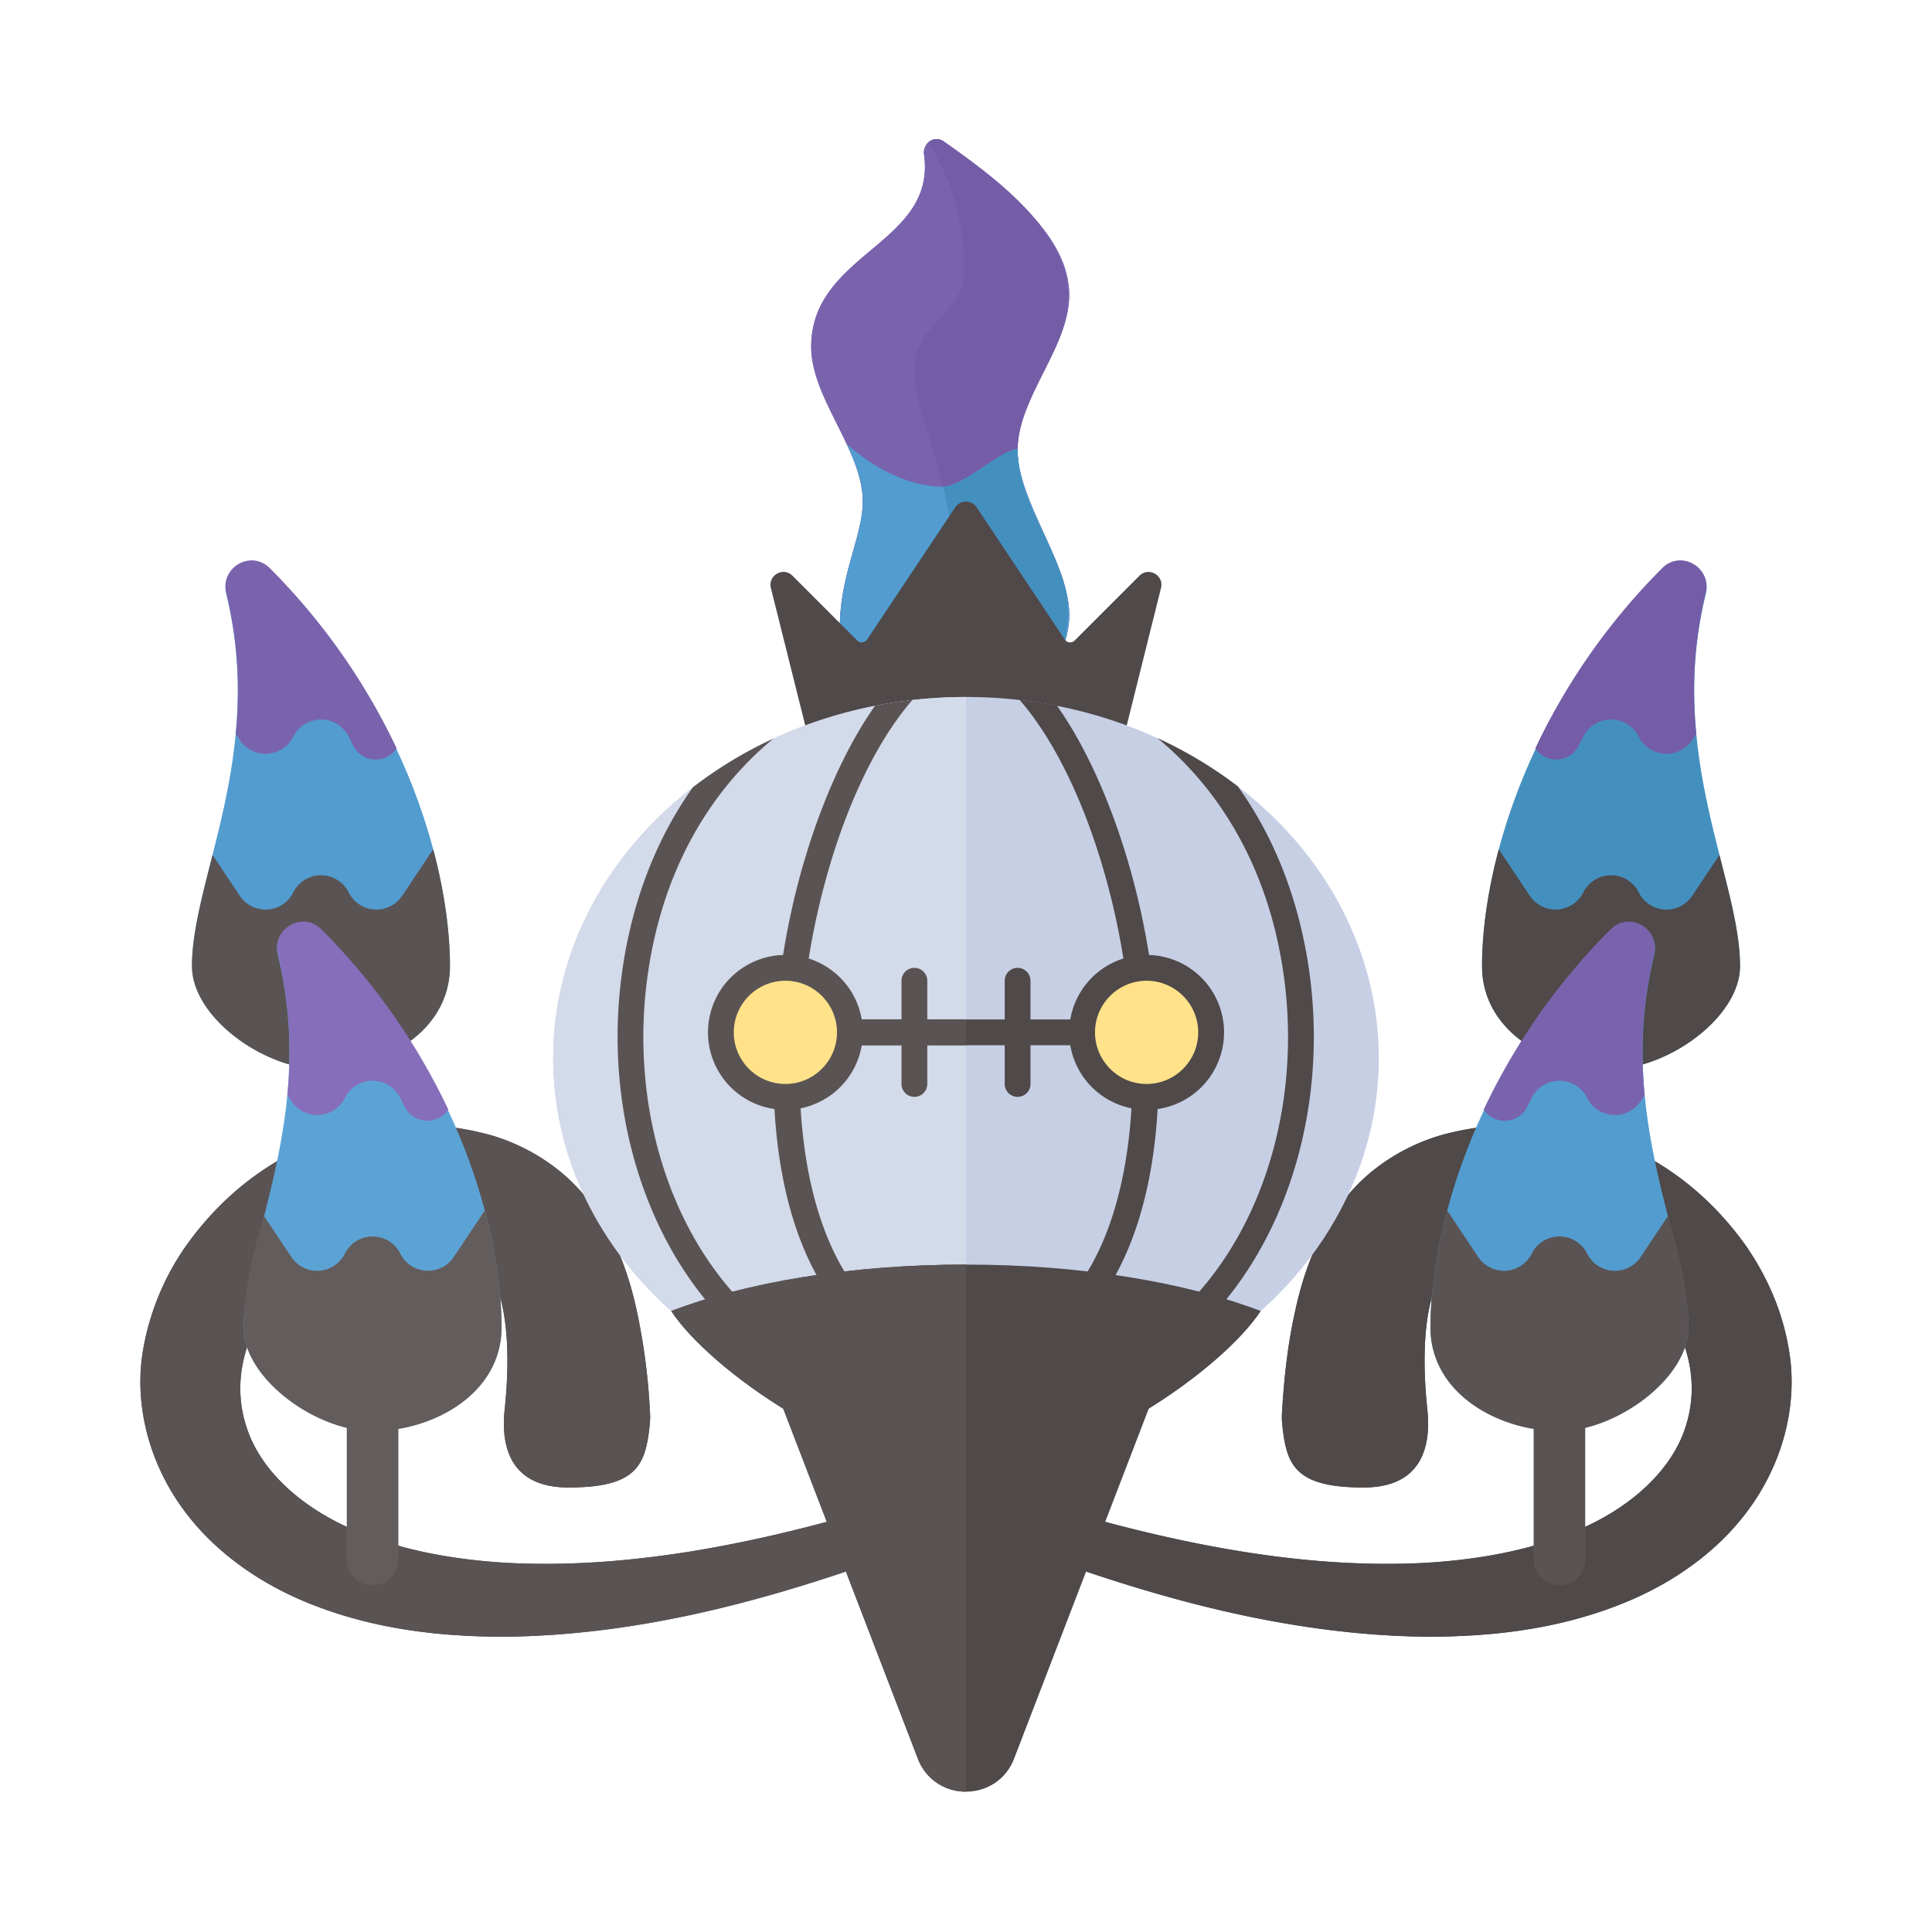 <svg xmlns="http://www.w3.org/2000/svg" width="100%" height="100%" viewBox="-2.72 -2.72 37.44 37.44"><path fill="#4F4949" d="M13.813 26.631c-2.205.625-4.488 1.051-6.703.936-1.098-.065-2.185-.265-3.112-.7-.925-.425-1.672-1.109-1.935-1.915-.27-.799-.1-1.646.438-2.412.53-.745 1.389-1.318 2.201-1.4l.3-.012.358.039c.229.038.448.085.634.159.381.145.616.34.775.62.351.545.403 1.588.291 2.647-.082.776.149 1.513 1.236 1.513 1.335 0 1.493-.439 1.575-1.215.008-.077.01-.153.006-.228l-.003-.045a12.152 12.152 0 00-.262-1.974c-.151-.682-.409-1.433-.935-2.103-.515-.682-1.325-1.14-2.065-1.309a5.338 5.338 0 00-1.086-.148 7.435 7.435 0 00-1.089.047c-1.512.255-2.72 1.13-3.54 2.275a4.976 4.976 0 00-.838 1.999c-.138.752-.025 1.534.263 2.223.587 1.406 1.822 2.288 3.03 2.756 1.229.48 2.497.615 3.725.614 2.466-.029 4.809-.635 7.043-1.417a.5.5 0 00-.3-.953l-.007.003z"/><path fill="#5A5353" d="M13.813 26.631c-2.205.625-4.488 1.051-6.703.936-1.098-.065-2.185-.265-3.112-.7-.925-.425-1.672-1.109-1.935-1.915-.27-.799-.1-1.646.438-2.412.53-.745 1.389-1.318 2.201-1.4l.3-.012.358.039c.229.038.448.085.634.159.381.145.616.34.775.62.351.545.403 1.588.291 2.647-.082.776.149 1.513 1.236 1.513 1.335 0 1.493-.439 1.575-1.215.008-.077.01-.153.006-.228l-.003-.045a12.152 12.152 0 00-.262-1.974c-.151-.682-.409-1.433-.935-2.103-.515-.682-1.325-1.14-2.065-1.309a5.338 5.338 0 00-1.086-.148 7.435 7.435 0 00-1.089.047c-1.512.255-2.72 1.13-3.54 2.275a4.976 4.976 0 00-.838 1.999c-.138.752-.025 1.534.263 2.223.587 1.406 1.822 2.288 3.03 2.756 1.229.48 2.497.615 3.725.614 2.466-.029 4.809-.635 7.043-1.417a.5.5 0 00-.3-.953l-.007.003z"/><path fill="#529CCF" d="M1.664 8.79c-.123-.503.48-.847.844-.48C5.26 11.08 6 14.28 6 16c0 1.291-1.325 2-2.5 2C2.408 18 1 17 1 16c0-1.69 1.427-4.093.664-7.21z"/><path fill="#5A5353" d="M2.963 14.574a.6.6 0 011.074 0 .601.601 0 001.037.065l.601-.901C5.91 14.618 6 15.399 6 16c0 1.291-1.325 2-2.5 2C2.408 18 1 17 1 16c0-.621.193-1.338.399-2.152l.527.791a.6.6 0 001.037-.065z"/><path fill="#7A63AD" d="M4.125 11.731l-.087-.175a.6.6 0 00-1.074 0 .601.601 0 01-1.037.065l-.079-.119a8.07 8.07 0 00-.182-2.73c-.123-.498.481-.845.842-.482a12.487 12.487 0 012.459 3.493.488.488 0 01-.842-.052z"/><path fill="#4F4949" d="M4 20.5H3v-3h1z"/><path fill="#635C5C" d="M4.5 28a.5.5 0 00.5-.5v-3a.5.5 0 00-1 0v3a.5.5 0 00.5.5z"/><path fill="#5CA3D5" d="M2.664 15.79c-.123-.503.48-.847.844-.48C6.26 18.08 7 21.28 7 23c0 1.291-1.325 2-2.5 2C3.408 25 2 24 2 23c0-1.69 1.427-4.093.664-7.21z"/><path fill="#635C5C" d="M3.963 21.574a.6.6 0 011.074 0 .601.601 0 001.037.065l.601-.901C6.91 21.618 7 22.399 7 23c0 1.291-1.325 2.015-2.5 2.015C3.408 25.015 2 24 2 23c0-.621.159-1.386.399-2.152l.527.791a.6.6 0 001.037-.065z"/><path fill="#866EBA" d="M5.125 18.731l-.087-.175a.6.6 0 00-1.074 0 .601.601 0 01-1.037.065l-.079-.119a8.07 8.07 0 00-.182-2.73c-.122-.498.481-.845.843-.482a12.487 12.487 0 012.459 3.493.49.49 0 01-.843-.052z"/><path fill="#7A63AD" d="M14.163 11.194a.265.265 0 01-.235-.151C13.05 9.133 14 7.975 14 7c0-1-1-2-1-3 0-1.824 2.43-1.985 2.187-3.724-.031-.22.198-.383.38-.255C17.23 1.191 18 2.08 18 3c0 1-1 2-1 3s1 2.194 1 3.194c0 .828-.686 1.656-.921 1.916a.252.252 0 01-.187.084h-2.729z"/><path fill="#7A63AD" d="M14.163 11.194a.265.265 0 01-.235-.151C13.05 9.133 14 7.975 14 7c0-1-1-2-1-3 0-1.824 2.43-1.985 2.187-3.724-.031-.22.198-.383.38-.255C17.23 1.191 18 2.08 18 3c0 1-1 2-1 3s1 2.194 1 3.194c0 .828-.686 1.656-.921 1.916a.252.252 0 01-.187.084h-2.729z"/><path fill="#745DA6" d="M17.973 3.001c-.017-.555-.282-1.069-.681-1.532C16.808.908 16.172.44 15.566.02a.231.231 0 00-.295.019c.533.87.691 1.645.691 2.513 0 .812-.962.948-.962 1.948s1.112 2.524.999 6.691c.017.035.467.002.513.002.314.001.461.024.684-.22.61-.666.961-1.573.683-2.455C17.618 7.689 17 6.896 17 6c0-.829.587-1.532.856-2.283.088-.246.124-.484.117-.716z"/><path fill="#529CCF" d="M15.546 6.712c-.592 0-1.292-.317-1.859-.829.174.372.313.744.313 1.117 0 .974-.95 2.133-.073 4.042.041.09.136.151.235.151h2.729a.252.252 0 00.187-.084c.236-.259.922-1.087.922-1.915C18 8.194 17 7 17 6l.001-.019c-.317.013-1.055.731-1.455.731z"/><path fill="#4390BF" d="M17.881 8.526a4.284 4.284 0 00-.069-.199l-.014-.038-.003-.007C17.506 7.537 17 6.811 17 6v-.019c-.419.07-1.051.731-1.442.731a18.295 18.295 0 01.443 4.482h.492l.019-.001.101.001h.069c.205-.002.335-.026.514-.22l.025-.028c.164-.199.386-.502.551-.852.211-.493.274-1.035.109-1.568z"/><path fill="#4F4949" d="M13 11.799l-.781-3.124c-.061-.246.24-.417.419-.237l1.254 1.254a.124.124 0 00.192-.019l1.707-2.561a.25.25 0 01.416 0l1.707 2.561a.124.124 0 00.192.019l1.254-1.254c.179-.179.481-.009.419.237L19 11.799h-6zm-2 8.987h10l-4.067 10.573c-.329.855-1.538.855-1.867 0L11 20.786z"/><path fill="#5A5353" d="M11 20.786l4.067 10.573A.984.984 0 0016 32V20.786h-5z"/><path fill="#4F4949" d="M18.187 26.631c2.205.625 4.488 1.051 6.703.936 1.098-.065 2.185-.265 3.112-.7.925-.425 1.672-1.109 1.935-1.915.27-.799.1-1.646-.438-2.412-.53-.745-1.389-1.318-2.201-1.4l-.3-.012-.358.039a3.142 3.142 0 00-.634.159c-.381.145-.616.34-.775.62-.351.545-.403 1.588-.291 2.647.082.776-.149 1.513-1.236 1.513-1.335 0-1.493-.439-1.575-1.215a1.454 1.454 0 01-.006-.228l.003-.045c.039-.633.106-1.287.262-1.974.151-.682.409-1.433.935-2.103.515-.682 1.325-1.14 2.065-1.309a5.338 5.338 0 011.086-.148 7.435 7.435 0 011.089.047c1.512.255 2.72 1.13 3.54 2.275.404.582.711 1.254.838 1.999.138.752.025 1.534-.263 2.223-.587 1.406-1.822 2.288-3.03 2.756-1.229.48-2.497.615-3.725.614-2.466-.029-4.809-.635-7.043-1.417a.5.5 0 01.3-.953l.007.003z"/><path fill="#4F4949" d="M18.187 26.631c2.205.625 4.488 1.051 6.703.936 1.098-.065 2.185-.265 3.112-.7.925-.425 1.672-1.109 1.935-1.915.27-.799.1-1.646-.438-2.412-.53-.745-1.389-1.318-2.201-1.4l-.3-.012-.358.039a3.142 3.142 0 00-.634.159c-.381.145-.616.34-.775.62-.351.545-.403 1.588-.291 2.647.082.776-.149 1.513-1.236 1.513-1.335 0-1.493-.439-1.575-1.215a1.454 1.454 0 01-.006-.228l.003-.045c.039-.633.106-1.287.262-1.974.151-.682.409-1.433.935-2.103.515-.682 1.325-1.14 2.065-1.309a5.338 5.338 0 011.086-.148 7.435 7.435 0 011.089.047c1.512.255 2.72 1.13 3.54 2.275.404.582.711 1.254.838 1.999.138.752.025 1.534-.263 2.223-.587 1.406-1.822 2.288-3.03 2.756-1.229.48-2.497.615-3.725.614-2.466-.029-4.809-.635-7.043-1.417a.5.5 0 01.3-.953l.007.003z"/><ellipse cx="16" cy="17.786" fill="#C7CFE5" rx="8" ry="7"/><path fill="#D3DAEA" d="M16 10.786c-4.418 0-8 3.134-8 7s3.582 7 8 7v-14z"/><path fill="#4F4949" d="M10.288 22.686c.712 1.1 3.475 3.1 5.712 3.1s5-2 5.712-3.1c-1.452-.555-3.475-.9-5.712-.9s-4.26.344-5.712.9z"/><path fill="#5A5353" d="M16 21.786c-2.238 0-4.26.345-5.712.9.712 1.1 3.475 3.1 5.712 3.1v-4z"/><g fill="#4F4949"><path d="M18.849 14.836c.642 2.717.573 6.174-1.025 7.772l.354.354c1.854-1.854 1.783-5.598 1.159-8.241-.307-1.299-.839-2.723-1.573-3.765a8.949 8.949 0 00-.724-.112c.747.861 1.404 2.28 1.809 3.992z"/><path d="M22.623 15.912c-.211-1.3-.675-2.444-1.355-3.393a8.17 8.17 0 00-1.559-.936c1.27 1.047 2.12 2.558 2.42 4.409.524 3.24-.837 6.423-3.237 7.568l.215.451c2.597-1.238 4.075-4.645 3.516-8.099z"/></g><g fill="#5A5353"><path d="M14.962 10.844a9.018 9.018 0 00-.724.112c-.734 1.042-1.267 2.466-1.573 3.765-.624 2.644-.695 6.388 1.159 8.241l.354-.354c-1.599-1.599-1.667-5.056-1.025-7.772.403-1.712 1.06-3.131 1.809-3.992z"/><path d="M12.881 24.011l.215-.451c-2.4-1.146-3.761-4.328-3.237-7.568.298-1.844 1.144-3.351 2.406-4.397a8.09 8.09 0 00-1.559.944c-.671.945-1.131 2.082-1.34 3.373-.559 3.455.919 6.861 3.515 8.099z"/></g><path fill="#4F4949" d="M12.5 17.036h7v.5h-7z"/><path fill="#5A5353" d="M12.5 17.036H16v.5h-3.5z"/><circle cx="12.5" cy="17.286" r="1.25" fill="#FFE28A"/><path fill="#5A5353" d="M12.5 16.286c.551 0 1 .449 1 1s-.449 1-1 1-1-.449-1-1 .449-1 1-1m0-.5a1.5 1.5 0 10.001 3.001 1.5 1.5 0 00-.001-3.001z"/><circle cx="19.5" cy="17.286" r="1.25" fill="#FFE28A"/><path fill="#4F4949" d="M19.5 16.286c.551 0 1 .449 1 1s-.449 1-1 1-1-.449-1-1 .449-1 1-1m0-.5a1.5 1.5 0 10.001 3.001 1.5 1.5 0 00-.001-3.001z"/><path fill="#5A5353" d="M15 18.536a.25.25 0 01-.25-.25v-2a.25.25 0 01.5 0v2a.25.25 0 01-.25.25z"/><path fill="#4F4949" d="M17 18.536a.25.25 0 01-.25-.25v-2a.25.25 0 01.5 0v2a.25.25 0 01-.25.25z"/><path fill="#4390BF" d="M30.336 8.79c.123-.503-.48-.847-.844-.48C26.74 11.08 26 14.28 26 16c0 1.291 1.325 2 2.5 2 1.092 0 2.5-1 2.5-2 0-1.69-1.427-4.093-.664-7.21z"/><path fill="#4F4949" d="M29.037 14.574a.6.6 0 00-1.074 0 .601.601 0 01-1.037.065l-.601-.901C26.09 14.618 26 15.399 26 16c0 1.291 1.325 2 2.5 2 1.092 0 2.5-1 2.5-2 0-.621-.193-1.338-.399-2.152l-.527.791a.6.6 0 01-1.037-.065z"/><path fill="#745DA6" d="M27.875 11.731l.087-.175a.6.6 0 011.074 0 .601.601 0 001.037.065l.079-.119a8.07 8.07 0 01.182-2.73c.122-.498-.481-.845-.843-.482a12.487 12.487 0 00-2.459 3.493.49.49 0 00.843-.052z"/><path fill="#4F4949" d="M28 17.5h1v3h-1z"/><path fill="#5A5353" d="M27.5 28a.5.5 0 01-.5-.5v-3a.5.5 0 011 0v3a.5.5 0 01-.5.5z"/><path fill="#529CCF" d="M29.336 15.79c.123-.503-.48-.847-.844-.48C25.74 18.08 25 21.28 25 23c0 1.291 1.325 2 2.5 2 1.092 0 2.5-1 2.5-2 0-1.69-1.427-4.093-.664-7.21z"/><path fill="#5A5353" d="M28.037 21.574a.6.6 0 00-1.074 0 .601.601 0 01-1.037.065l-.601-.901C25.09 21.618 25 22.399 25 23c0 1.291 1.325 2.015 2.5 2.015C28.592 25.015 30 24 30 23c0-.621-.159-1.386-.399-2.152l-.527.791a.6.6 0 01-1.037-.065z"/><path fill="#7A63AD" d="M26.875 18.731l.087-.175a.6.6 0 011.074 0 .601.601 0 001.037.065l.079-.119a8.07 8.07 0 01.182-2.73c.122-.498-.481-.845-.843-.482a12.487 12.487 0 00-2.459 3.493.49.49 0 00.843-.052z"/></svg>